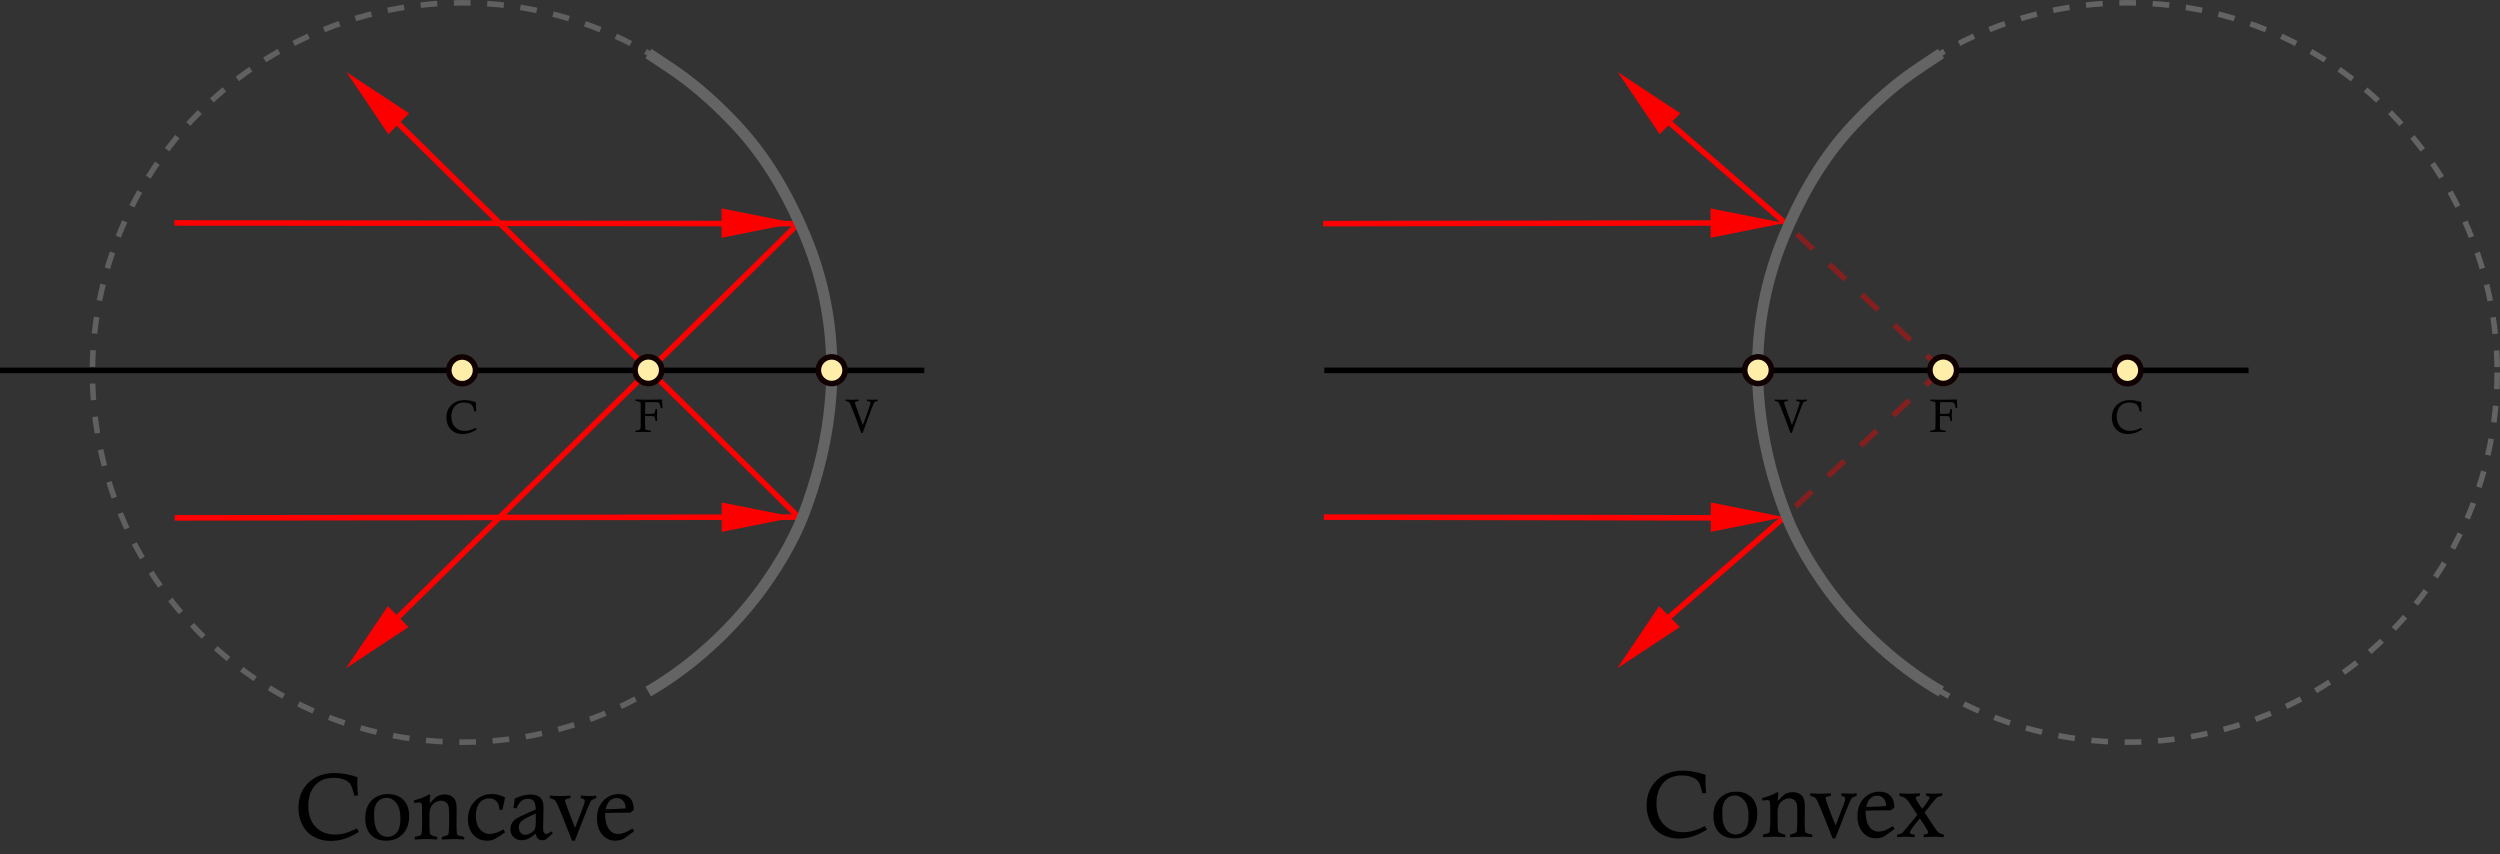 <?xml version="1.0" encoding="UTF-8" standalone="no"?>
<!-- Created with Inkscape (http://www.inkscape.org/) -->

<svg
   xmlns:dc="http://purl.org/dc/elements/1.1/"
   xmlns:cc="http://creativecommons.org/ns#"
   xmlns:rdf="http://www.w3.org/1999/02/22-rdf-syntax-ns#"
   xmlns:svg="http://www.w3.org/2000/svg"
   xmlns="http://www.w3.org/2000/svg"
   xmlns:sodipodi="http://sodipodi.sourceforge.net/DTD/sodipodi-0.dtd"
   xmlns:inkscape="http://www.inkscape.org/namespaces/inkscape"
   width="224.924mm"
   height="76.87mm"
   viewBox="0 0 224.924 76.87"
   version="1.1"
   id="svg8"
   inkscape:version="0.92.2 (5c3e80d, 2017-08-06)"
   sodipodi:docname="concave_convex_mirrors.svg">
  <rect x="0" y="0" width="224.924" height="76.87" fill="#333333" stroke="none"/>
  <defs
     id="defs2" />
  <sodipodi:namedview
     id="base"
     pagecolor="#ffffff"
     bordercolor="#666666"
     borderopacity="1.0"
     inkscape:pageopacity="0.0"
     inkscape:pageshadow="2"
     inkscape:zoom="1.4"
     inkscape:cx="273.8204"
     inkscape:cy="237.69869"
     inkscape:document-units="mm"
     inkscape:current-layer="layer1"
     showgrid="false"
     inkscape:snap-nodes="false"
     inkscape:snap-global="false"
     inkscape:measure-start="689.107,137.679"
     inkscape:measure-end="752.857,137.857"
     inkscape:window-width="1920"
     inkscape:window-height="1017"
     inkscape:window-x="-8"
     inkscape:window-y="-8"
     inkscape:window-maximized="1">
    <inkscape:grid
       type="xygrid"
       id="grid815"
       originx="-50.46"
       originy="-164.151" />
  </sodipodi:namedview>
  <g
     inkscape:label="Layer 1"
     inkscape:groupmode="layer"
     id="layer1"
     transform="translate(-50.46,-55.979)">
    <path
       style="fill:none;stroke:#ff0000;stroke-width:0.5;stroke-linecap:butt;stroke-linejoin:miter;stroke-miterlimit:4;stroke-dasharray:none;stroke-opacity:1"
       d="M 211.013,75.996 200.619,66.972"
       id="path892"
       inkscape:connector-curvature="0"
       sodipodi:nodetypes="cc" />
    <path
       style="fill:none;stroke:#ff0000;stroke-width:0.5;stroke-linecap:butt;stroke-linejoin:miter;stroke-miterlimit:4;stroke-dasharray:none;stroke-opacity:1"
       d="m 210.906,102.582 -10.394,9.024"
       id="path892-2"
       inkscape:connector-curvature="0"
       sodipodi:nodetypes="cc" />
    <path
       style="opacity:1;fill:none;stroke:#ff0000;stroke-width:0.5;stroke-linecap:butt;stroke-linejoin:miter;stroke-miterlimit:4;stroke-dasharray:2, 2;stroke-dashoffset:0;stroke-opacity:0.392"
       d="M 225.167,89.262 210.898,102.586"
       id="path890-4"
       inkscape:connector-curvature="0" />
    <path
       style="opacity:1;fill:none;stroke:#ff0000;stroke-width:0.5;stroke-linecap:butt;stroke-linejoin:miter;stroke-miterlimit:4;stroke-dasharray:2, 2;stroke-dashoffset:0;stroke-opacity:0.392"
       d="M 225.274,89.316 211.005,75.992"
       id="path890"
       inkscape:connector-curvature="0" />
    <circle
       style="opacity:0.95;fill:none;fill-opacity:1;stroke:#adadad;stroke-width:0.5;stroke-linecap:butt;stroke-linejoin:round;stroke-miterlimit:4;stroke-dasharray:1.5, 1.5;stroke-dashoffset:0;stroke-opacity:0.392;paint-order:fill markers stroke"
       id="path856"
       cx="92.037"
       cy="89.491"
       r="33.262" />
    <path
       style="fill:none;stroke:#000000;stroke-width:0.5;stroke-linecap:butt;stroke-linejoin:miter;stroke-miterlimit:4;stroke-dasharray:none;stroke-opacity:1"
       d="M 50.46,89.302 H 133.615"
       id="path817"
       inkscape:connector-curvature="0"
       sodipodi:nodetypes="cc" />
    <path
       style="fill:none;stroke:#fd0000;stroke-width:0.5;stroke-linecap:butt;stroke-linejoin:miter;stroke-miterlimit:4;stroke-dasharray:none;stroke-opacity:1"
       d="M 66.149,76.035 122.276,76.102 86.061,111.715"
       id="path864"
       inkscape:connector-curvature="0" />
    <path
       style="fill:none;stroke:#ff0000;stroke-width:0.5;stroke-linecap:butt;stroke-linejoin:miter;stroke-miterlimit:4;stroke-dasharray:none;stroke-opacity:1"
       d="M 66.182,102.572 122.309,102.505 86.094,66.892"
       id="path864-0"
       inkscape:connector-curvature="0" />
    <circle
       style="opacity:1;fill:#ffeeaa;fill-opacity:1;stroke:#100000;stroke-width:0.5;stroke-linecap:butt;stroke-linejoin:round;stroke-miterlimit:4;stroke-dasharray:none;stroke-opacity:1;paint-order:fill markers stroke"
       id="path881"
       cx="108.795"
       cy="89.281"
       r="1.203" />
    <circle
       style="opacity:1;fill:#ffeeaa;fill-opacity:1;stroke:#100000;stroke-width:0.5;stroke-linecap:butt;stroke-linejoin:round;stroke-miterlimit:4;stroke-dasharray:none;stroke-opacity:1;paint-order:fill markers stroke"
       id="path881-6"
       cx="92.041"
       cy="89.298"
       r="1.203" />
    <g
       aria-label="C"
       style="font-style:normal;font-variant:normal;font-weight:normal;font-stretch:normal;font-size:4.233px;line-height:1.25;font-family:'Calisto MT';-inkscape-font-specification:'Calisto MT';letter-spacing:0px;word-spacing:0px;fill:#000000;fill-opacity:1;stroke:none;stroke-width:0.265"
       id="text900">
      <path
         d="m 93.254,94.469 0.087,0.157 q -0.333,0.209 -0.639,0.308 -0.306,0.099 -0.633,0.099 -0.415,0 -0.754,-0.188 -0.339,-0.19 -0.515,-0.535 -0.174,-0.347 -0.174,-0.769 0,-0.688 0.449,-1.127 0.451,-0.438 1.191,-0.438 0.455,0 1.013,0.186 -0.004,0.182 -0.004,0.273 0,0.265 0.031,0.556 h -0.174 q -0.076,-0.362 -0.163,-0.498 -0.087,-0.136 -0.281,-0.217 -0.194,-0.083 -0.48,-0.083 -0.599,0 -0.903,0.426 -0.236,0.333 -0.236,0.835 0,0.599 0.331,0.947 0.333,0.345 0.87,0.345 0.232,0 0.451,-0.06 0.219,-0.06 0.533,-0.217 z"
         style="font-style:normal;font-variant:normal;font-weight:normal;font-stretch:normal;font-size:4.233px;font-family:'Calisto MT';-inkscape-font-specification:'Calisto MT';stroke-width:0.265"
         id="path11586" />
    </g>
    <g
       aria-label="F"
       style="font-style:normal;font-variant:normal;font-weight:normal;font-stretch:normal;font-size:4.233px;line-height:1.25;font-family:'Calisto MT';-inkscape-font-specification:'Calisto MT';letter-spacing:0px;word-spacing:0px;fill:#000000;fill-opacity:1;stroke:none;stroke-width:0.265"
       id="text900-9">
      <path
         d="M 107.627,92.044 V 91.922 q 0.482,0.023 1.06,0.023 0.608,0 1.333,-0.023 l 0.045,0.775 h -0.143 q -0.087,-0.329 -0.13,-0.42 -0.029,-0.062 -0.093,-0.089 -0.062,-0.029 -0.281,-0.029 h -0.901 q -0.012,0.273 -0.021,1.054 h 0.566 q 0.163,0 0.211,-0.019 0.05,-0.019 0.081,-0.072 0.033,-0.054 0.072,-0.244 0.006,-0.035 0.023,-0.103 h 0.139 q -0.019,0.432 -0.019,0.562 0,0.041 0.019,0.527 h -0.139 q -0.01,-0.058 -0.015,-0.087 -0.043,-0.267 -0.097,-0.316 -0.054,-0.05 -0.277,-0.05 h -0.564 q -0.002,0.207 -0.002,0.277 0,0.825 0.012,0.887 0.008,0.041 0.045,0.062 0.048,0.029 0.469,0.095 v 0.122 q -0.467,-0.023 -0.672,-0.023 l -0.723,0.023 v -0.122 q 0.083,-0.017 0.124,-0.023 0.25,-0.037 0.296,-0.083 0.048,-0.045 0.048,-0.19 l 0.012,-0.589 q 0.002,-0.136 0.002,-0.521 0,-0.936 -0.008,-1.058 -0.006,-0.081 -0.041,-0.11 -0.045,-0.039 -0.32,-0.093 -0.037,-0.006 -0.112,-0.023 z"
         style="font-style:normal;font-variant:normal;font-weight:normal;font-stretch:normal;font-size:4.233px;font-family:'Calisto MT';-inkscape-font-specification:'Calisto MT';stroke-width:0.265"
         id="path11589" />
    </g>
    <g
       transform="rotate(134.709,112.653,117.75)"
       id="g1752-6-9-7">
      <path
         sodipodi:nodetypes="cccc"
         inkscape:connector-curvature="0"
         id="path1740-4-3-5"
         d="m 95.185,178.693 1.323,-6.615 h -2.646 z"
         style="fill:#fc0000;fill-opacity:1;stroke:none;stroke-width:0.5;stroke-linecap:butt;stroke-linejoin:miter;stroke-miterlimit:4;stroke-dasharray:none;stroke-opacity:1" />
      <path
         sodipodi:nodetypes="cccc"
         inkscape:connector-curvature="0"
         id="path1740-4-3-5-6"
         d="m 133.344,140.986 -6.628,1.256 0.027,-2.646 z"
         style="fill:#fc0000;fill-opacity:1;stroke:none;stroke-width:0.5;stroke-linecap:butt;stroke-linejoin:miter;stroke-miterlimit:4;stroke-dasharray:none;stroke-opacity:1" />
    </g>
    <path
       sodipodi:nodetypes="cccc"
       inkscape:connector-curvature="0"
       id="path1740-4-3-5-5"
       d="m 122.008,102.507 -6.615,-1.32 10e-4,2.646 z"
       style="fill:#fc0000;fill-opacity:1;stroke:none;stroke-width:0.5;stroke-linecap:butt;stroke-linejoin:miter;stroke-miterlimit:4;stroke-dasharray:none;stroke-opacity:1" />
    <path
       sodipodi:nodetypes="cccc"
       inkscape:connector-curvature="0"
       id="path1740-4-3-5-5-3"
       d="m 121.992,76.048 -6.615,-1.32 0.001,2.646 z"
       style="fill:#fc0000;fill-opacity:1;stroke:none;stroke-width:0.5;stroke-linecap:butt;stroke-linejoin:miter;stroke-miterlimit:4;stroke-dasharray:none;stroke-opacity:1" />
    <path
       style="fill:none;stroke:#646464;stroke-width:1;stroke-linecap:butt;stroke-linejoin:miter;stroke-miterlimit:4;stroke-dasharray:none;stroke-opacity:1"
       d="m 108.804,60.792 c 1.37,0.916 2.372,1.549 3.459,2.375 1.838,1.398 3.728,3.241 5.001,4.683 2.633,2.983 4.383,6.36 5.633,9.334 4.028,9.585 2.321,18.838 -0.235,25.327 -0.767,1.947 -2.392,4.985 -4.838,7.954 -2.388,2.898 -5.564,5.728 -9.044,7.731"
       id="path1668"
       inkscape:connector-curvature="0"
       sodipodi:nodetypes="csssssc" />
    <circle
       style="opacity:1;fill:none;fill-opacity:1;stroke:#adadad;stroke-width:0.5;stroke-linecap:butt;stroke-linejoin:round;stroke-miterlimit:4;stroke-dasharray:1.5, 1.5;stroke-dashoffset:0;stroke-opacity:0.392;paint-order:fill markers stroke"
       id="path856-7"
       cx="241.872"
       cy="89.491"
       r="33.262" />
    <path
       style="fill:none;stroke:#000000;stroke-width:0.5;stroke-linecap:butt;stroke-linejoin:miter;stroke-miterlimit:4;stroke-dasharray:none;stroke-opacity:1"
       d="m 169.604,89.301 h 83.155"
       id="path817-1"
       inkscape:connector-curvature="0"
       sodipodi:nodetypes="cc" />
    <path
       style="fill:none;stroke:#fd0000;stroke-width:0.5;stroke-linecap:butt;stroke-linejoin:miter;stroke-miterlimit:4;stroke-dasharray:none;stroke-opacity:1"
       d="m 209.751,76.034 -40.252,0.067"
       id="path864-06"
       inkscape:connector-curvature="0"
       sodipodi:nodetypes="cc" />
    <path
       style="fill:none;stroke:#ff0000;stroke-width:0.5;stroke-linecap:butt;stroke-linejoin:miter;stroke-miterlimit:4;stroke-dasharray:none;stroke-opacity:1"
       d="m 207.138,102.572 -37.579,-0.067"
       id="path864-0-4"
       inkscape:connector-curvature="0"
       sodipodi:nodetypes="cc" />
    <circle
       style="opacity:1;fill:#ffeeaa;fill-opacity:1;stroke:#100000;stroke-width:0.5;stroke-linecap:butt;stroke-linejoin:round;stroke-miterlimit:4;stroke-dasharray:none;stroke-opacity:1;paint-order:fill markers stroke"
       id="path881-3"
       cx="225.293"
       cy="89.281"
       r="1.203" />
    <circle
       style="opacity:1;fill:#ffeeaa;fill-opacity:1;stroke:#100000;stroke-width:0.5;stroke-linecap:butt;stroke-linejoin:round;stroke-miterlimit:4;stroke-dasharray:none;stroke-opacity:1;paint-order:fill markers stroke"
       id="path881-6-3"
       cx="241.875"
       cy="89.298"
       r="1.203" />
    <g
       aria-label="C"
       style="font-style:normal;font-variant:normal;font-weight:normal;font-stretch:normal;font-size:4.233px;line-height:1.25;font-family:'Calisto MT';-inkscape-font-specification:'Calisto MT';letter-spacing:0px;word-spacing:0px;fill:#000000;fill-opacity:1;stroke:none;stroke-width:0.265"
       id="text900-4">
      <path
         d="m 243.089,94.468 0.087,0.157 q -0.333,0.209 -0.639,0.308 -0.306,0.099 -0.633,0.099 -0.415,0 -0.754,-0.188 -0.339,-0.19 -0.515,-0.535 -0.174,-0.347 -0.174,-0.769 0,-0.688 0.449,-1.127 0.451,-0.438 1.191,-0.438 0.455,0 1.013,0.186 -0.004,0.182 -0.004,0.273 0,0.265 0.031,0.556 h -0.174 q -0.076,-0.362 -0.163,-0.498 -0.087,-0.136 -0.281,-0.217 -0.194,-0.083 -0.48,-0.083 -0.599,0 -0.903,0.426 -0.236,0.333 -0.236,0.835 0,0.599 0.331,0.947 0.333,0.345 0.87,0.345 0.232,0 0.451,-0.06 0.219,-0.06 0.533,-0.217 z"
         style="font-style:normal;font-variant:normal;font-weight:normal;font-stretch:normal;font-size:4.233px;font-family:'Calisto MT';-inkscape-font-specification:'Calisto MT';stroke-width:0.265"
         id="path11601" />
    </g>
    <g
       aria-label="F"
       style="font-style:normal;font-variant:normal;font-weight:normal;font-stretch:normal;font-size:4.233px;line-height:1.25;font-family:'Calisto MT';-inkscape-font-specification:'Calisto MT';letter-spacing:0px;word-spacing:0px;fill:#000000;fill-opacity:1;stroke:none;stroke-width:0.265"
       id="text900-9-8">
      <path
         d="m 224.124,92.044 v -0.122 q 0.482,0.023 1.06,0.023 0.608,0 1.333,-0.023 l 0.045,0.775 h -0.143 q -0.087,-0.329 -0.13,-0.42 -0.029,-0.062 -0.093,-0.089 -0.062,-0.029 -0.281,-0.029 h -0.901 q -0.012,0.273 -0.021,1.054 h 0.566 q 0.163,0 0.211,-0.019 0.05,-0.019 0.081,-0.072 0.033,-0.054 0.072,-0.244 0.006,-0.035 0.023,-0.103 h 0.139 q -0.019,0.432 -0.019,0.562 0,0.041 0.019,0.527 h -0.139 q -0.01,-0.058 -0.015,-0.087 -0.043,-0.267 -0.097,-0.316 -0.054,-0.05 -0.277,-0.05 h -0.564 q -0.002,0.207 -0.002,0.277 0,0.825 0.012,0.887 0.008,0.041 0.045,0.062 0.048,0.029 0.469,0.095 v 0.122 q -0.467,-0.023 -0.672,-0.023 l -0.723,0.023 v -0.122 q 0.083,-0.017 0.124,-0.023 0.25,-0.037 0.296,-0.083 0.048,-0.045 0.048,-0.19 l 0.012,-0.589 q 0.002,-0.136 0.002,-0.521 0,-0.936 -0.008,-1.058 -0.006,-0.081 -0.041,-0.11 -0.045,-0.039 -0.32,-0.093 -0.037,-0.006 -0.112,-0.023 z"
         style="font-style:normal;font-variant:normal;font-weight:normal;font-stretch:normal;font-size:4.233px;font-family:'Calisto MT';-inkscape-font-specification:'Calisto MT';stroke-width:0.265"
         id="path11598" />
    </g>
    <g
       transform="rotate(134.709,169.843,141.609)"
       id="g1752-6-9-7-7">
      <path
         sodipodi:nodetypes="cccc"
         inkscape:connector-curvature="0"
         id="path1740-4-3-5-9"
         d="m 95.185,178.693 1.323,-6.615 h -2.646 z"
         style="fill:#fc0000;fill-opacity:1;stroke:none;stroke-width:0.5;stroke-linecap:butt;stroke-linejoin:miter;stroke-miterlimit:4;stroke-dasharray:none;stroke-opacity:1" />
      <path
         sodipodi:nodetypes="cccc"
         inkscape:connector-curvature="0"
         id="path1740-4-3-5-6-9"
         d="m 133.344,140.986 -6.628,1.256 0.027,-2.646 z"
         style="fill:#fc0000;fill-opacity:1;stroke:none;stroke-width:0.5;stroke-linecap:butt;stroke-linejoin:miter;stroke-miterlimit:4;stroke-dasharray:none;stroke-opacity:1" />
    </g>
    <path
       sodipodi:nodetypes="cccc"
       inkscape:connector-curvature="0"
       id="path1740-4-3-5-5-1"
       d="m 210.99,102.506 -6.615,-1.32 0.001,2.646 z"
       style="fill:#fc0000;fill-opacity:1;stroke:none;stroke-width:0.5;stroke-linecap:butt;stroke-linejoin:miter;stroke-miterlimit:4;stroke-dasharray:none;stroke-opacity:1" />
    <path
       sodipodi:nodetypes="cccc"
       inkscape:connector-curvature="0"
       id="path1740-4-3-5-5-3-9"
       d="m 210.974,76.048 -6.615,-1.32 0.001,2.646 z"
       style="fill:#fc0000;fill-opacity:1;stroke:none;stroke-width:0.5;stroke-linecap:butt;stroke-linejoin:miter;stroke-miterlimit:4;stroke-dasharray:none;stroke-opacity:1" />
    <path
       style="fill:none;stroke:#646464;stroke-width:1;stroke-linecap:butt;stroke-linejoin:miter;stroke-miterlimit:4;stroke-dasharray:none;stroke-opacity:1"
       d="m 225.086,60.792 c -1.37,0.916 -2.372,1.549 -3.459,2.375 -1.838,1.398 -3.728,3.241 -5.001,4.683 -2.633,2.983 -4.383,6.36 -5.633,9.334 -4.028,9.585 -2.321,18.838 0.235,25.326 0.767,1.947 2.392,4.985 4.838,7.954 2.388,2.898 5.564,5.728 9.044,7.731"
       id="path1668-4"
       inkscape:connector-curvature="0"
       sodipodi:nodetypes="csssssc" />
    <g
       aria-label="Concave"
       style="font-style:normal;font-variant:normal;font-weight:normal;font-stretch:normal;font-size:8.467px;line-height:1.25;font-family:'Calisto MT';-inkscape-font-specification:'Calisto MT';letter-spacing:0px;word-spacing:0px;fill:#000000;fill-opacity:1;stroke:none;stroke-width:0.265"
       id="text914">
      <path
         d="m 82.565,130.511 0.174,0.314 q -0.666,0.418 -1.277,0.616 -0.612,0.198 -1.265,0.198 -0.831,0 -1.509,-0.376 -0.678,-0.38 -1.029,-1.071 -0.347,-0.695 -0.347,-1.538 0,-1.377 0.897,-2.253 0.901,-0.876 2.381,-0.876 0.91,0 2.026,0.372 -0.008,0.364 -0.008,0.546 0,0.529 0.062,1.112 h -0.347 q -0.153,-0.723 -0.327,-0.996 -0.174,-0.273 -0.562,-0.434 -0.389,-0.165 -0.959,-0.165 -1.199,0 -1.807,0.852 -0.471,0.666 -0.471,1.67 0,1.199 0.661,1.893 0.666,0.69 1.74,0.69 0.463,0 0.901,-0.12 0.438,-0.12 1.067,-0.434 z"
         style="font-style:normal;font-variant:normal;font-weight:normal;font-stretch:normal;font-size:8.467px;font-family:'Calisto MT';-inkscape-font-specification:'Calisto MT';stroke-width:0.265"
         id="path11558" />
      <path
         d="m 83.322,129.584 q 0,-1 0.566,-1.583 0.566,-0.583 1.488,-0.583 0.872,0 1.381,0.525 0.513,0.525 0.513,1.468 0,1.017 -0.575,1.612 -0.571,0.591 -1.48,0.591 -0.881,0 -1.389,-0.529 -0.504,-0.529 -0.504,-1.501 z m 0.794,-0.36 q 0,0.678 0.087,1 0.136,0.521 0.43,0.785 0.298,0.26 0.69,0.26 0.508,0 0.835,-0.384 0.327,-0.389 0.327,-1.244 0,-0.959 -0.372,-1.418 -0.368,-0.463 -0.868,-0.463 -0.496,0 -0.814,0.364 -0.314,0.36 -0.314,1.1 z"
         style="font-style:normal;font-variant:normal;font-weight:normal;font-stretch:normal;font-size:8.467px;font-family:'Calisto MT';-inkscape-font-specification:'Calisto MT';stroke-width:0.265"
         id="path11560" />
      <path
         d="m 87.716,128.224 v -0.24 q 0.744,-0.174 1.348,-0.525 l 0.112,0.07 q -0.058,0.351 -0.07,0.723 l 0.525,-0.521 q 0.132,-0.116 0.31,-0.182 0.244,-0.091 0.508,-0.091 0.591,0 0.893,0.393 0.203,0.26 0.203,0.897 l -0.012,1 q 0,1.005 0.025,1.186 0.021,0.124 0.079,0.174 0.058,0.05 0.393,0.128 0.062,0.017 0.186,0.045 v 0.232 q -0.488,-0.045 -0.868,-0.045 -0.331,0 -1.133,0.045 v -0.232 q 0.48,-0.141 0.537,-0.19 0.062,-0.05 0.074,-0.161 0.045,-0.409 0.045,-1.253 0,-0.901 -0.037,-1.087 -0.058,-0.273 -0.244,-0.422 -0.186,-0.149 -0.446,-0.149 -0.273,0 -0.537,0.161 -0.265,0.157 -0.393,0.426 -0.124,0.269 -0.124,0.794 0,1.488 0.062,1.612 0.062,0.12 0.484,0.227 0.054,0.012 0.157,0.041 v 0.232 q -0.554,-0.045 -0.93,-0.045 -0.364,0 -1.083,0.045 v -0.232 q 0.488,-0.116 0.554,-0.17 0.041,-0.033 0.058,-0.174 0.045,-0.393 0.045,-1.071 0,-1.401 -0.029,-1.521 -0.045,-0.174 -0.244,-0.174 -0.091,0 -0.285,0.029 -0.054,0.008 -0.161,0.021 z"
         style="font-style:normal;font-variant:normal;font-weight:normal;font-stretch:normal;font-size:8.467px;font-family:'Calisto MT';-inkscape-font-specification:'Calisto MT';stroke-width:0.265"
         id="path11562" />
      <path
         d="m 95.666,128.849 -0.277,-0.021 q -0.017,-0.521 -0.265,-0.769 -0.244,-0.252 -0.67,-0.252 -0.306,0 -0.587,0.17 -0.281,0.165 -0.442,0.546 -0.157,0.376 -0.157,0.856 0,0.769 0.372,1.203 0.376,0.43 0.868,0.43 0.517,0 1.244,-0.409 l 0.153,0.248 q -0.649,0.48 -1.079,0.674 -0.207,0.091 -0.504,0.091 -0.723,0 -1.17,-0.422 -0.591,-0.558 -0.591,-1.513 0,-0.988 0.62,-1.625 0.62,-0.637 1.53,-0.637 0.62,0 1.195,0.318 -0.029,0.141 -0.083,0.364 -0.07,0.294 -0.157,0.748 z"
         style="font-style:normal;font-variant:normal;font-weight:normal;font-stretch:normal;font-size:8.467px;font-family:'Calisto MT';-inkscape-font-specification:'Calisto MT';stroke-width:0.265"
         id="path11564" />
      <path
         d="m 96.923,128.708 -0.269,-0.029 q 0.083,-0.43 0.116,-0.856 0.806,-0.364 1.455,-0.364 0.281,0 0.508,0.083 0.227,0.079 0.36,0.223 0.132,0.141 0.198,0.339 0.07,0.198 0.07,0.633 l -0.037,1.707 q 0,0.347 0.079,0.455 0.079,0.107 0.203,0.107 0.149,0 0.467,-0.223 l 0.128,0.17 q -0.583,0.521 -0.637,0.554 -0.116,0.066 -0.289,0.066 -0.269,0 -0.418,-0.132 -0.145,-0.136 -0.194,-0.455 -0.496,0.384 -0.736,0.484 -0.24,0.103 -0.521,0.103 -0.459,0 -0.74,-0.277 -0.281,-0.281 -0.281,-0.715 0,-0.265 0.099,-0.475 0.099,-0.215 0.285,-0.376 0.145,-0.12 0.488,-0.289 0.806,-0.393 1.406,-0.633 -0.021,-0.583 -0.194,-0.773 -0.174,-0.19 -0.533,-0.19 -0.339,0 -0.583,0.211 -0.24,0.207 -0.43,0.653 z m 1.74,0.459 q -1.079,0.484 -1.306,0.707 -0.223,0.219 -0.223,0.529 0,0.31 0.169,0.496 0.169,0.186 0.397,0.186 0.236,0 0.508,-0.153 0.277,-0.157 0.364,-0.351 0.091,-0.194 0.091,-0.707 z"
         style="font-style:normal;font-variant:normal;font-weight:normal;font-stretch:normal;font-size:8.467px;font-family:'Calisto MT';-inkscape-font-specification:'Calisto MT';stroke-width:0.265"
         id="path11566" />
      <path
         d="m 99.929,127.79 v -0.232 q 0.508,0.045 0.868,0.045 0.335,0 0.984,-0.045 v 0.232 q -0.062,0.012 -0.095,0.017 -0.269,0.045 -0.327,0.095 -0.058,0.05 -0.058,0.12 v 0.041 q 0.008,0.037 0.058,0.178 0.236,0.69 0.347,0.972 l 0.492,1.244 q 0.136,-0.331 0.554,-1.422 0.26,-0.678 0.285,-0.794 0.029,-0.12 0.029,-0.207 0,-0.074 -0.037,-0.116 -0.054,-0.058 -0.198,-0.095 -0.041,-0.012 -0.116,-0.033 v -0.232 l 0.161,0.012 q 0.463,0.033 0.678,0.033 0.207,0 0.542,-0.045 v 0.232 q -0.401,0.12 -0.5,0.281 -0.132,0.219 -1.422,3.543 h -0.248 q -1.046,-2.687 -1.364,-3.357 -0.107,-0.227 -0.215,-0.31 -0.079,-0.062 -0.418,-0.157 z"
         style="font-style:normal;font-variant:normal;font-weight:normal;font-stretch:normal;font-size:8.467px;font-family:'Calisto MT';-inkscape-font-specification:'Calisto MT';stroke-width:0.265"
         id="path11568" />
      <path
         d="m 107.358,130.515 0.157,0.244 -0.823,0.608 q -0.17,0.116 -0.351,0.17 -0.265,0.079 -0.542,0.079 -0.674,0 -1.153,-0.542 -0.475,-0.542 -0.475,-1.463 0,-0.992 0.571,-1.592 0.575,-0.599 1.401,-0.599 0.641,0 0.988,0.356 0.351,0.351 0.36,1.079 -0.174,0.099 -0.318,0.244 -0.294,-0.004 -0.368,-0.004 -1.096,0 -1.906,0.033 -0.004,0.926 0.314,1.401 0.318,0.48 0.852,0.48 0.269,0 0.562,-0.103 0.294,-0.107 0.732,-0.389 z m -0.604,-1.811 q -0.025,-0.409 -0.182,-0.62 -0.232,-0.31 -0.624,-0.31 -0.339,0 -0.604,0.236 -0.265,0.232 -0.393,0.769 0.153,0.004 0.232,0.004 0.678,0 1.571,-0.079 z"
         style="font-style:normal;font-variant:normal;font-weight:normal;font-stretch:normal;font-size:8.467px;font-family:'Calisto MT';-inkscape-font-specification:'Calisto MT';stroke-width:0.265"
         id="path11570" />
    </g>
    <g
       aria-label="Convex"
       style="font-style:normal;font-variant:normal;font-weight:normal;font-stretch:normal;font-size:8.467px;line-height:1.25;font-family:'Calisto MT';-inkscape-font-specification:'Calisto MT';letter-spacing:0px;word-spacing:0px;fill:#000000;fill-opacity:1;stroke:none;stroke-width:0.265"
       id="text914-7">
      <path
         d="m 203.859,130.299 0.174,0.314 q -0.666,0.418 -1.277,0.616 -0.612,0.198 -1.265,0.198 -0.831,0 -1.509,-0.376 -0.678,-0.38 -1.029,-1.071 -0.347,-0.695 -0.347,-1.538 0,-1.377 0.897,-2.253 0.901,-0.876 2.381,-0.876 0.91,0 2.026,0.372 -0.008,0.364 -0.008,0.546 0,0.529 0.062,1.112 h -0.347 q -0.153,-0.723 -0.327,-0.996 -0.174,-0.273 -0.562,-0.434 -0.389,-0.165 -0.959,-0.165 -1.199,0 -1.807,0.852 -0.471,0.666 -0.471,1.67 0,1.199 0.661,1.893 0.666,0.69 1.74,0.69 0.463,0 0.901,-0.12 0.438,-0.12 1.067,-0.434 z"
         style="font-style:normal;font-variant:normal;font-weight:normal;font-stretch:normal;font-size:8.467px;font-family:'Calisto MT';-inkscape-font-specification:'Calisto MT';stroke-width:0.265"
         id="path11573" />
      <path
         d="m 204.616,129.373 q 0,-1 0.566,-1.583 0.566,-0.583 1.488,-0.583 0.872,0 1.381,0.525 0.513,0.525 0.513,1.468 0,1.017 -0.575,1.612 -0.571,0.591 -1.48,0.591 -0.881,0 -1.389,-0.529 -0.504,-0.529 -0.504,-1.501 z m 0.794,-0.36 q 0,0.678 0.087,1 0.136,0.521 0.43,0.785 0.298,0.26 0.69,0.26 0.508,0 0.835,-0.384 0.327,-0.389 0.327,-1.244 0,-0.959 -0.372,-1.418 -0.368,-0.463 -0.868,-0.463 -0.496,0 -0.814,0.364 -0.314,0.36 -0.314,1.1 z"
         style="font-style:normal;font-variant:normal;font-weight:normal;font-stretch:normal;font-size:8.467px;font-family:'Calisto MT';-inkscape-font-specification:'Calisto MT';stroke-width:0.265"
         id="path11575" />
      <path
         d="m 209.01,128.013 v -0.24 q 0.744,-0.174 1.348,-0.525 l 0.112,0.07 q -0.058,0.351 -0.07,0.723 l 0.525,-0.521 q 0.132,-0.116 0.31,-0.182 0.244,-0.091 0.508,-0.091 0.591,0 0.893,0.393 0.203,0.26 0.203,0.897 l -0.012,1 q 0,1.005 0.025,1.186 0.021,0.124 0.079,0.174 0.058,0.05 0.393,0.128 0.062,0.017 0.186,0.045 v 0.232 q -0.488,-0.045 -0.868,-0.045 -0.331,0 -1.133,0.045 v -0.232 q 0.48,-0.141 0.537,-0.19 0.062,-0.05 0.074,-0.161 0.045,-0.409 0.045,-1.253 0,-0.901 -0.037,-1.087 -0.058,-0.273 -0.244,-0.422 -0.186,-0.149 -0.446,-0.149 -0.273,0 -0.537,0.161 -0.265,0.157 -0.393,0.426 -0.124,0.269 -0.124,0.794 0,1.488 0.062,1.612 0.062,0.12 0.484,0.227 0.054,0.012 0.157,0.041 v 0.232 q -0.554,-0.045 -0.93,-0.045 -0.364,0 -1.083,0.045 v -0.232 q 0.488,-0.116 0.554,-0.17 0.041,-0.033 0.058,-0.174 0.045,-0.393 0.045,-1.071 0,-1.401 -0.029,-1.521 -0.045,-0.174 -0.244,-0.174 -0.091,0 -0.285,0.029 -0.054,0.008 -0.161,0.021 z"
         style="font-style:normal;font-variant:normal;font-weight:normal;font-stretch:normal;font-size:8.467px;font-family:'Calisto MT';-inkscape-font-specification:'Calisto MT';stroke-width:0.265"
         id="path11577" />
      <path
         d="m 213.335,127.579 v -0.232 q 0.508,0.045 0.868,0.045 0.335,0 0.984,-0.045 v 0.232 q -0.062,0.012 -0.095,0.017 -0.269,0.045 -0.327,0.095 -0.058,0.05 -0.058,0.12 v 0.041 q 0.008,0.037 0.058,0.178 0.236,0.69 0.347,0.972 l 0.492,1.244 q 0.136,-0.331 0.554,-1.422 0.26,-0.678 0.285,-0.794 0.029,-0.12 0.029,-0.207 0,-0.074 -0.037,-0.116 -0.054,-0.058 -0.198,-0.095 -0.041,-0.012 -0.116,-0.033 v -0.232 l 0.161,0.012 q 0.463,0.033 0.678,0.033 0.207,0 0.542,-0.045 v 0.232 q -0.401,0.12 -0.5,0.281 -0.132,0.219 -1.422,3.543 h -0.248 q -1.046,-2.687 -1.364,-3.357 -0.107,-0.227 -0.215,-0.31 -0.079,-0.062 -0.418,-0.157 z"
         style="font-style:normal;font-variant:normal;font-weight:normal;font-stretch:normal;font-size:8.467px;font-family:'Calisto MT';-inkscape-font-specification:'Calisto MT';stroke-width:0.265"
         id="path11579" />
      <path
         d="m 220.764,130.303 0.157,0.244 -0.823,0.608 q -0.17,0.116 -0.351,0.17 -0.265,0.079 -0.542,0.079 -0.674,0 -1.153,-0.542 -0.475,-0.542 -0.475,-1.463 0,-0.992 0.571,-1.592 0.575,-0.599 1.401,-0.599 0.641,0 0.988,0.356 0.351,0.351 0.36,1.079 -0.174,0.099 -0.318,0.244 -0.294,-0.004 -0.368,-0.004 -1.096,0 -1.906,0.033 -0.004,0.926 0.314,1.401 0.318,0.48 0.852,0.48 0.269,0 0.562,-0.103 0.294,-0.107 0.732,-0.389 z m -0.604,-1.811 q -0.025,-0.409 -0.182,-0.62 -0.232,-0.31 -0.624,-0.31 -0.339,0 -0.604,0.236 -0.265,0.232 -0.393,0.769 0.153,0.004 0.232,0.004 0.678,0 1.571,-0.079 z"
         style="font-style:normal;font-variant:normal;font-weight:normal;font-stretch:normal;font-size:8.467px;font-family:'Calisto MT';-inkscape-font-specification:'Calisto MT';stroke-width:0.265"
         id="path11581" />
      <path
         d="m 221.355,127.579 v -0.232 q 0.504,0.045 0.881,0.045 0.368,0 0.951,-0.045 v 0.232 q -0.066,0.012 -0.103,0.017 -0.153,0.025 -0.227,0.079 -0.037,0.029 -0.037,0.079 0,0.178 0.579,0.992 0.356,-0.422 0.558,-0.769 0.107,-0.174 0.107,-0.24 0,-0.058 -0.037,-0.083 -0.058,-0.05 -0.211,-0.066 l -0.058,-0.008 v -0.232 q 0.351,0.045 0.674,0.045 0.289,0 0.765,-0.045 v 0.232 q -0.26,0.025 -0.393,0.099 -0.128,0.074 -0.289,0.273 l -0.909,1.12 q 1.05,1.6 1.207,1.761 0.116,0.12 0.533,0.24 v 0.232 q -0.558,-0.045 -0.922,-0.045 -0.393,0 -0.889,0.045 v -0.232 q 0.05,-0.012 0.079,-0.017 0.215,-0.045 0.269,-0.095 0.045,-0.037 0.045,-0.095 0,-0.074 -0.058,-0.182 -0.145,-0.281 -0.682,-1.067 -0.909,1.071 -0.909,1.253 0,0.062 0.041,0.095 0.087,0.062 0.314,0.095 0.029,0.004 0.079,0.012 v 0.232 q -0.484,-0.045 -0.773,-0.045 -0.302,0 -0.798,0.045 v -0.232 q 0.343,-0.058 0.48,-0.174 0.136,-0.12 1.339,-1.612 -0.128,-0.215 -0.69,-1.042 -0.236,-0.343 -0.38,-0.451 -0.141,-0.107 -0.533,-0.215 z"
         style="font-style:normal;font-variant:normal;font-weight:normal;font-stretch:normal;font-size:8.467px;font-family:'Calisto MT';-inkscape-font-specification:'Calisto MT';stroke-width:0.265"
         id="path11583" />
    </g>
    <circle
       style="opacity:1;fill:#ffeeaa;fill-opacity:1;stroke:#100000;stroke-width:0.5;stroke-linecap:butt;stroke-linejoin:round;stroke-miterlimit:4;stroke-dasharray:none;stroke-opacity:1;paint-order:fill markers stroke"
       id="path881-4"
       cx="125.289"
       cy="89.287"
       r="1.203" />
    <g
       aria-label="V"
       style="font-style:normal;font-variant:normal;font-weight:normal;font-stretch:normal;font-size:4.233px;line-height:1.25;font-family:'Calisto MT';-inkscape-font-specification:'Calisto MT';letter-spacing:0px;word-spacing:0px;fill:#000000;fill-opacity:1;stroke:none;stroke-width:0.265"
       id="text900-9-4">
      <path
         d="m 128.076,94.921 h -0.136 q -0.269,-0.788 -0.655,-1.776 -0.322,-0.823 -0.368,-0.907 -0.031,-0.056 -0.074,-0.085 -0.043,-0.031 -0.308,-0.105 v -0.122 q 0.446,0.023 0.587,0.023 0.201,0 0.587,-0.023 v 0.122 q -0.037,0.01 -0.056,0.014 -0.203,0.05 -0.24,0.081 -0.035,0.029 -0.035,0.068 0,0.021 0.006,0.045 0.037,0.151 0.31,0.895 l 0.393,1.081 q 0.254,-0.657 0.444,-1.217 0.24,-0.701 0.256,-0.777 0.004,-0.017 0.004,-0.029 0,-0.039 -0.031,-0.064 -0.045,-0.035 -0.302,-0.103 v -0.116 q 0.012,0 0.149,0.006 0.318,0.017 0.409,0.017 0.176,0 0.42,-0.023 v 0.116 q -0.215,0.056 -0.273,0.099 -0.058,0.041 -0.12,0.184 -0.126,0.285 -0.635,1.683 z"
         style="font-style:normal;font-variant:normal;font-weight:normal;font-stretch:normal;font-size:4.233px;font-family:'Calisto MT';-inkscape-font-specification:'Calisto MT';stroke-width:0.265"
         id="path11592" />
    </g>
    <g
       aria-label="V"
       style="font-style:normal;font-variant:normal;font-weight:normal;font-stretch:normal;font-size:4.233px;line-height:1.25;font-family:'Calisto MT';-inkscape-font-specification:'Calisto MT';letter-spacing:0px;word-spacing:0px;fill:#000000;fill-opacity:1;stroke:none;stroke-width:0.265"
       id="text900-9-4-2">
      <path
         d="m 211.671,94.919 h -0.136 q -0.269,-0.788 -0.655,-1.776 -0.322,-0.823 -0.368,-0.907 -0.031,-0.056 -0.074,-0.085 -0.043,-0.031 -0.308,-0.105 v -0.122 q 0.446,0.023 0.587,0.023 0.201,0 0.587,-0.023 v 0.122 q -0.037,0.01 -0.056,0.014 -0.203,0.05 -0.24,0.081 -0.035,0.029 -0.035,0.068 0,0.021 0.006,0.045 0.037,0.151 0.31,0.895 l 0.393,1.081 q 0.254,-0.657 0.444,-1.217 0.24,-0.701 0.256,-0.777 0.004,-0.017 0.004,-0.029 0,-0.039 -0.031,-0.064 -0.045,-0.035 -0.302,-0.103 v -0.116 q 0.012,0 0.149,0.006 0.318,0.017 0.409,0.017 0.176,0 0.42,-0.023 v 0.116 q -0.215,0.056 -0.273,0.099 -0.058,0.041 -0.12,0.184 -0.126,0.285 -0.635,1.683 z"
         style="font-style:normal;font-variant:normal;font-weight:normal;font-stretch:normal;font-size:4.233px;font-family:'Calisto MT';-inkscape-font-specification:'Calisto MT';stroke-width:0.265"
         id="path11595" />
    </g>
    <circle
       style="opacity:1;fill:#ffeeaa;fill-opacity:1;stroke:#100000;stroke-width:0.5;stroke-linecap:butt;stroke-linejoin:round;stroke-miterlimit:4;stroke-dasharray:none;stroke-opacity:1;paint-order:fill markers stroke"
       id="path881-4-4"
       cx="208.633"
       cy="89.284"
       r="1.203" />
  </g>
  <g
     inkscape:groupmode="layer"
     id="layer2"
     inkscape:label="Layer 2"
     transform="translate(-50.46,-55.979)" />
</svg>
